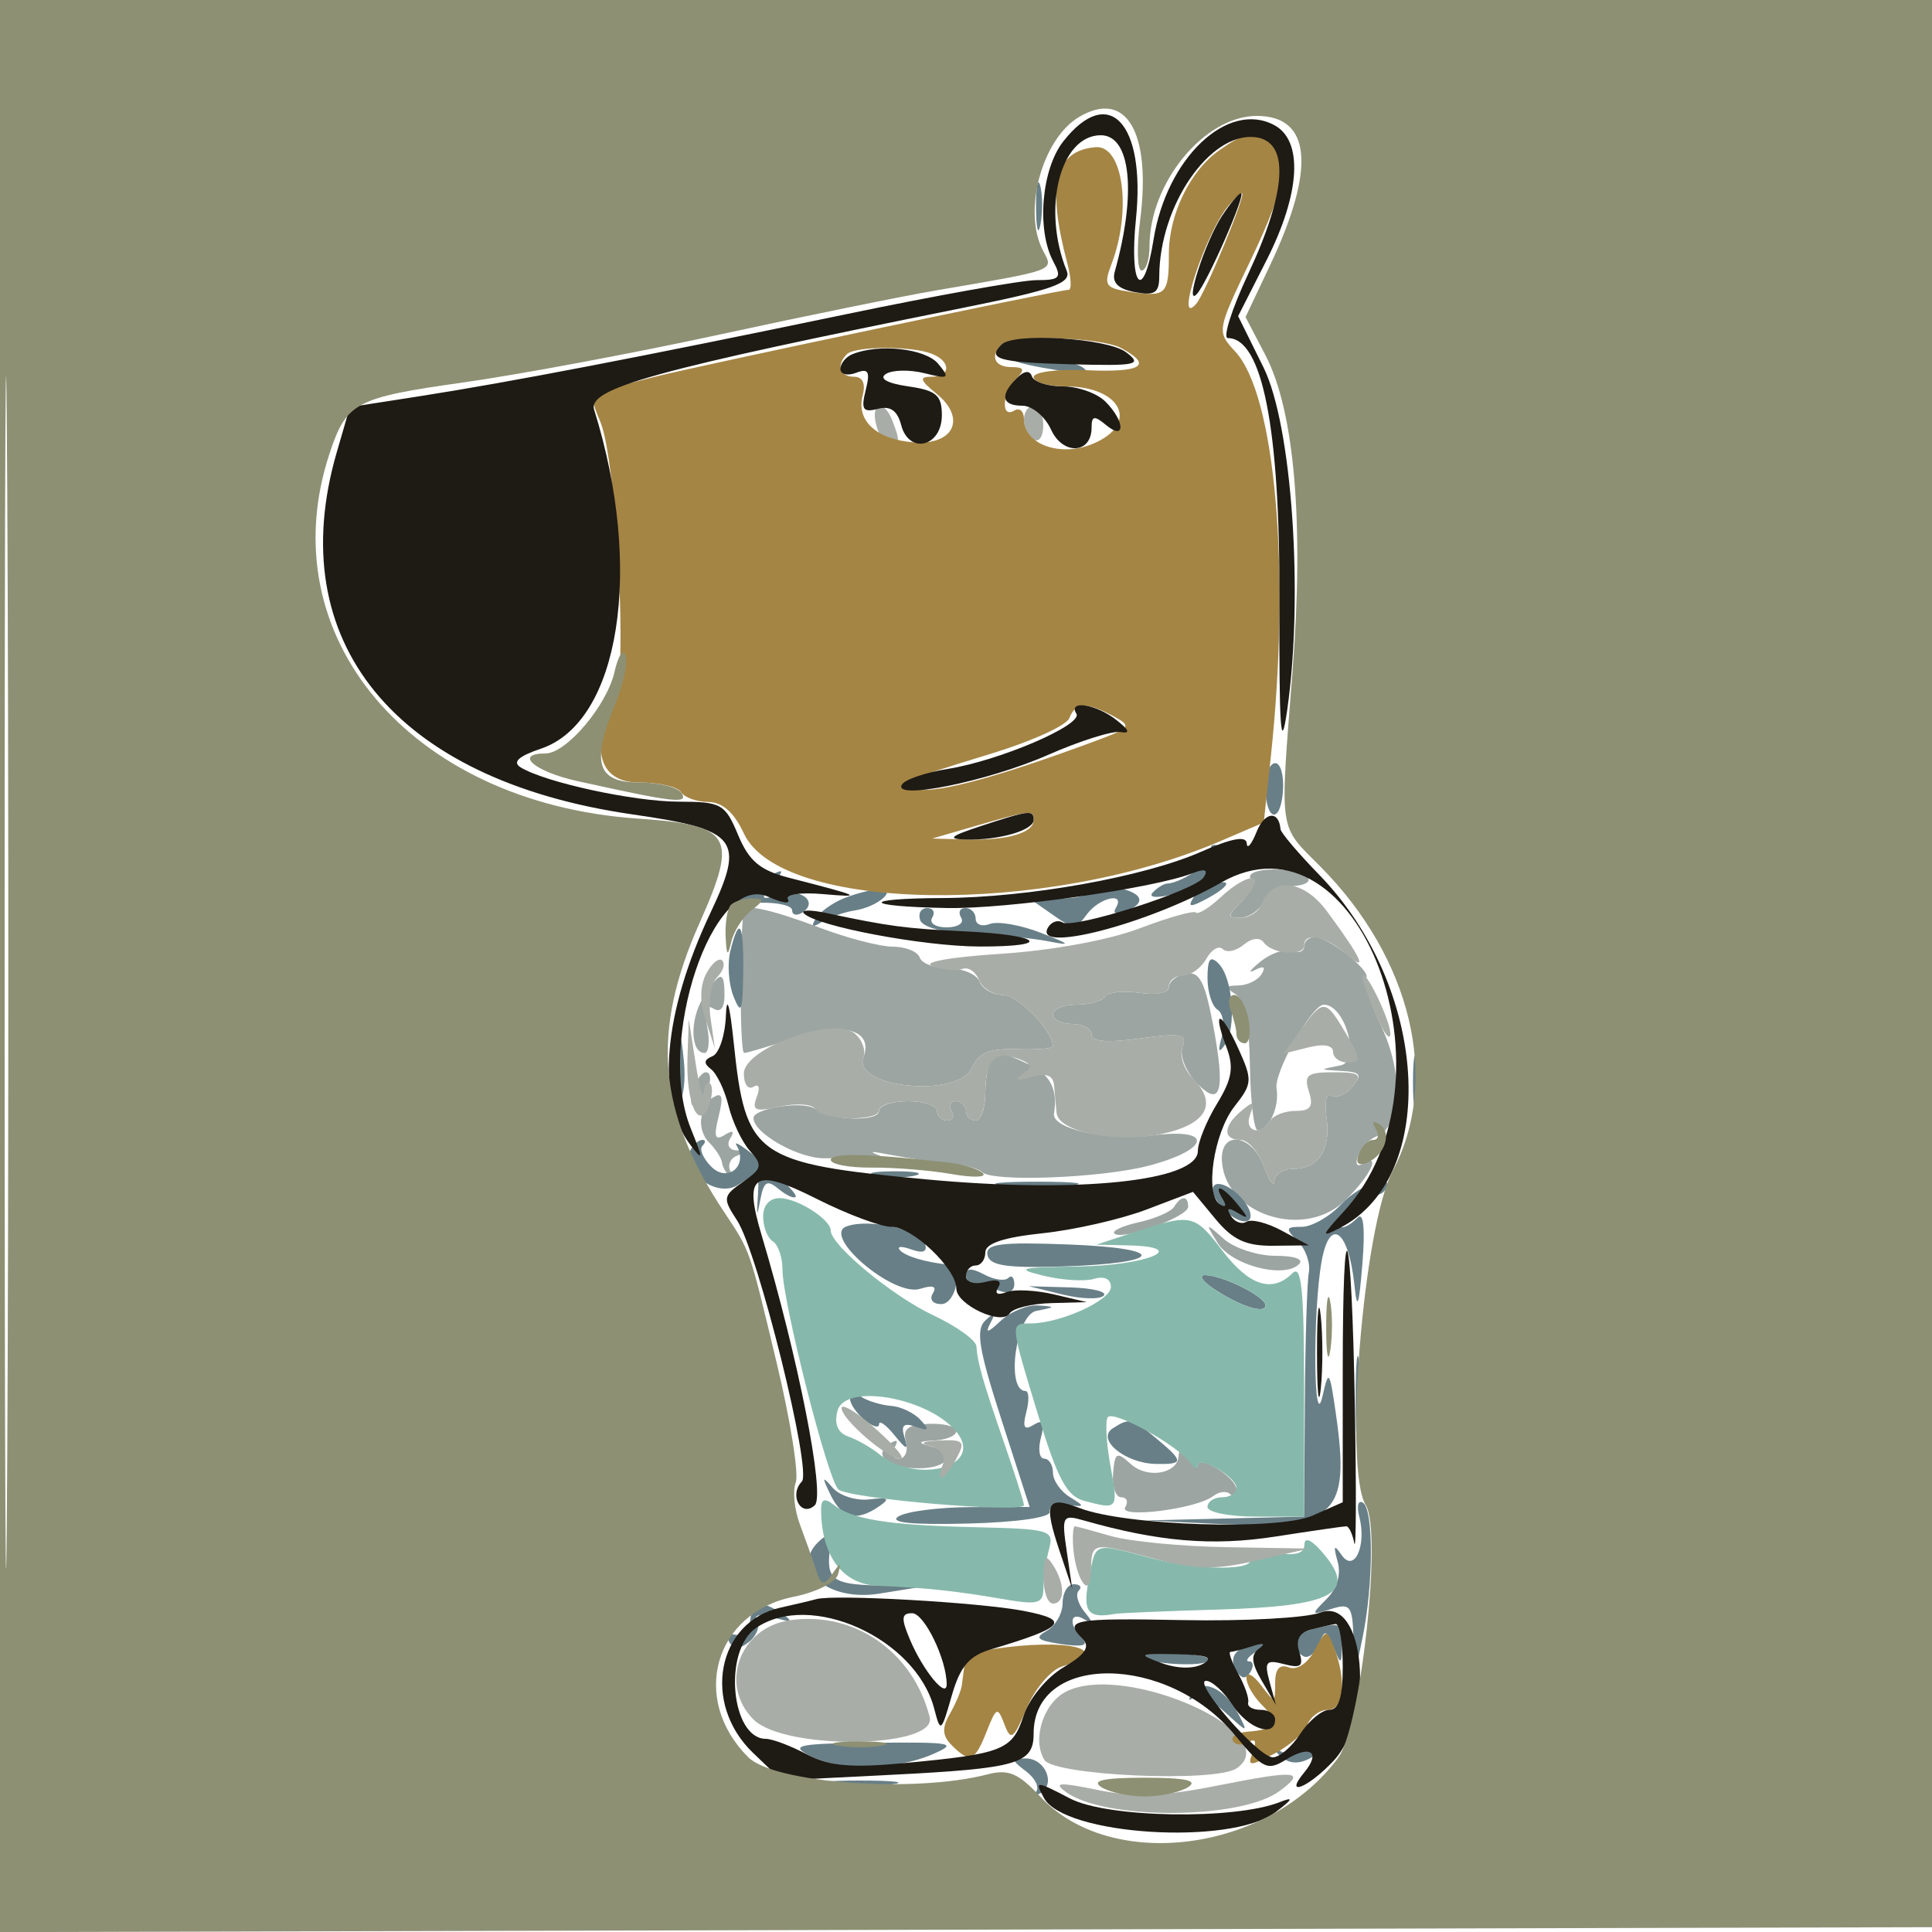 <svg xmlns="http://www.w3.org/2000/svg" width="200" height="200" viewBox="0 0 200 200" version="1.1"><path d="M 129.450 90.919 C 129.763 91.425, 129.307 92.550, 128.438 93.419 C 127.049 94.809, 127.041 95, 128.379 95 C 129.216 95, 130.291 94.303, 130.767 93.452 C 131.244 92.600, 132.585 91.832, 133.748 91.744 C 136.934 91.504, 135.326 90, 131.882 90 C 130.232 90, 129.138 90.414, 129.450 90.919 M 76.973 94.250 C 76.548 98.183, 76.593 109, 77.035 109 C 77.370 109, 79.760 108.279, 82.346 107.398 C 87.290 105.713, 90.461 106.635, 89.383 109.444 C 88.169 112.607, 99.211 113.704, 100.600 110.558 C 101.300 108.973, 102.369 108.526, 105.254 108.614 C 107.314 108.677, 109 108.548, 109 108.329 C 109 106.719, 105.408 103, 103.854 103 C 102.800 103, 101.700 102.381, 101.410 101.625 C 101.119 100.869, 99.690 100.250, 98.233 100.250 C 96.776 100.250, 95.415 99.744, 95.208 99.125 C 95.002 98.506, 93.751 98, 92.427 98 C 91.104 98, 87.654 97.100, 84.761 96.001 C 80.058 94.213, 77.050 93.537, 76.973 94.250 M 135 97.969 C 135 98.501, 134.425 98.716, 133.721 98.447 C 133.018 98.177, 131.556 98.674, 130.471 99.552 C 129.387 100.430, 129.132 100.820, 129.905 100.420 C 130.828 99.941, 131.065 100.086, 130.595 100.845 C 130.203 101.480, 129.121 102.007, 128.191 102.015 C 126.825 102.028, 126.768 102.200, 127.896 102.914 C 128.840 103.512, 129.325 105.932, 129.395 110.399 C 129.452 114.030, 129.810 117, 130.191 117 C 131.372 117, 132.464 114.587, 132.149 112.673 C 131.872 110.993, 135.802 104.023, 137.034 104.007 C 139.266 103.978, 140.892 109.883, 138.764 110.292 C 136.510 110.726, 136.511 110.728, 138.872 110.864 C 140.855 110.978, 141.042 111.244, 140.009 112.489 C 139.329 113.308, 138.354 113.719, 137.841 113.402 C 137.315 113.077, 137.087 114.064, 137.319 115.663 C 137.800 118.993, 136.506 121, 133.878 121 C 132.845 121, 131.964 121.563, 131.921 122.250 C 131.878 122.938, 131.390 122.263, 130.838 120.750 C 129.590 117.333, 126.259 116.949, 126.494 120.250 C 126.886 125.749, 134.990 128.342, 139.195 124.313 C 141.879 121.741, 143.081 119.214, 141.011 120.493 C 140.456 120.836, 140.271 120.458, 140.589 119.629 C 140.900 118.818, 141.752 117.925, 142.483 117.645 C 145.054 116.659, 145.318 111.209, 143.032 106.346 C 141.852 103.835, 141.122 101.545, 141.409 101.257 C 142.066 100.601, 137.569 97, 136.092 97 C 135.492 97, 135 97.436, 135 97.969 M 122.750 100.801 C 121.787 100.991, 121 101.615, 121 102.187 C 121 102.777, 119.683 103.034, 117.956 102.780 C 116.282 102.535, 114.680 102.708, 114.397 103.167 C 114.114 103.625, 112.784 104, 111.441 104 C 110.098 104, 109 104.450, 109 105 C 109 105.550, 109.900 106, 111 106 C 112.100 106, 113 106.492, 113 107.094 C 113 107.832, 114.629 107.964, 118.005 107.499 C 122.275 106.912, 122.923 107.037, 122.418 108.354 C 122.092 109.203, 122.707 110.843, 123.786 112 C 126.395 114.801, 126.904 113.067, 125.553 105.977 C 124.707 101.543, 124.155 100.523, 122.750 100.801 M 72.811 103.250 C 71.387 105.509, 71.462 109, 72.935 109 C 73.368 109, 73.495 107.808, 73.216 106.351 C 72.867 104.523, 73.065 103.922, 73.855 104.410 C 74.573 104.854, 75 104.351, 75 103.059 C 75 100.428, 74.567 100.466, 72.811 103.250 M 102.667 109.667 C 102.300 110.033, 102 111.608, 102 113.167 C 102 114.725, 101.550 116, 101 116 C 100.450 116, 100 115.550, 100 115 C 100 114.450, 99.523 114, 98.941 114 C 98.359 114, 98.160 114.450, 98.500 115 C 98.840 115.550, 98.641 116, 98.059 116 C 97.477 116, 97 115.550, 97 115 C 97 114.450, 95.650 114, 94 114 C 92.350 114, 91 114.445, 91 114.989 C 91 116.166, 85.994 116.006, 84.346 114.776 C 83.209 113.927, 78 114.720, 78 115.741 C 78 117.316, 82.707 119.967, 85.390 119.903 C 87.100 119.863, 89.850 120.085, 91.500 120.396 C 94.282 120.922, 94.319 120.893, 92 120 C 89.683 119.108, 89.719 119.079, 92.500 119.606 C 94.150 119.919, 96.740 120.288, 98.256 120.426 C 99.771 120.565, 101.309 120.975, 101.672 121.339 C 102.725 122.391, 114.077 121.951, 118.926 120.670 C 125.340 118.975, 125.645 116.716, 119.349 117.536 C 114.658 118.147, 108.852 116.863, 109.111 115.272 C 109.521 112.758, 108.703 111.185, 106.453 110.161 C 103.466 108.800, 103.526 108.807, 102.667 109.667 M 71.710 113.001 C 71.377 114.275, 71.578 114.761, 72.263 114.337 C 72.940 113.919, 73.107 114.279, 72.712 115.307 C 72.367 116.206, 72.661 117.518, 73.364 118.221 C 74.067 118.924, 74.686 119.875, 74.738 120.333 C 74.790 120.792, 75.168 121.467, 75.577 121.833 C 75.986 122.200, 76.021 121.976, 75.654 121.335 C 75.287 120.695, 75.553 119.943, 76.244 119.664 C 77.217 119.272, 77.206 119.140, 76.191 119.079 C 75.464 119.035, 75.199 118.487, 75.595 117.845 C 76.066 117.084, 75.866 116.965, 75.009 117.495 C 74.009 118.112, 73.867 117.666, 74.394 115.565 C 74.898 113.558, 74.759 113.031, 73.870 113.580 C 73.038 114.094, 72.860 113.808, 73.299 112.664 C 73.650 111.749, 73.554 111, 73.085 111 C 72.617 111, 71.998 111.901, 71.710 113.001 M 121.548 124.923 C 121.234 125.431, 119.600 126.149, 117.917 126.518 C 116.234 126.888, 115.084 127.417, 115.361 127.695 C 116.132 128.465, 123 125.973, 123 124.922 C 123 123.739, 122.279 123.739, 121.548 124.923 M 126.045 128.664 C 127.455 130.960, 132.855 132.392, 134.450 130.893 C 135.019 130.358, 134.049 130, 132.029 130 C 130.175 130, 127.771 129.213, 126.687 128.250 C 124.775 126.552, 124.756 126.564, 126.045 128.664 M 93.778 149.250 C 94.028 150.213, 93.704 151, 93.058 151 C 92.411 151, 92.203 150.480, 92.595 149.845 C 93.041 149.124, 92.869 148.963, 92.138 149.415 C 90.259 150.576, 91.868 152, 95.059 152 C 98.259 152, 99.071 150.426, 96.250 149.689 C 94.933 149.345, 95.057 149.203, 96.750 149.116 C 97.987 149.052, 99 148.615, 99 148.144 C 99 147.672, 97.722 147.335, 96.161 147.394 C 93.975 147.475, 93.427 147.903, 93.778 149.250 M 115.226 152.539 C 115.114 153.893, 115.494 155, 116.070 155 C 116.647 155, 116.833 155.461, 116.485 156.024 C 115.736 157.237, 123.888 156.206, 125.592 154.872 C 126.193 154.402, 126.980 154.313, 127.342 154.675 C 127.704 155.037, 128 154.824, 128 154.202 C 128 152.943, 124.009 150.471, 123.985 151.715 C 123.976 152.147, 123.533 151.825, 123 151 C 122.467 150.175, 122.024 150.014, 122.015 150.643 C 121.990 152.552, 118.816 153.143, 117.070 151.564 C 115.594 150.227, 115.409 150.325, 115.226 152.539" stroke="none" fill="#9ca5a2" fill-rule="evenodd"/><path d="M 107.252 21.500 C 107.263 23.700, 107.468 24.482, 107.707 23.238 C 107.946 21.994, 107.937 20.194, 107.687 19.238 C 107.437 18.282, 107.241 19.300, 107.252 21.500 M 105.083 37.358 C 105.313 37.556, 107.300 37.993, 109.500 38.330 C 112.224 38.748, 113.021 38.638, 112 37.987 C 110.634 37.116, 104.113 36.523, 105.083 37.358 M 131 81.441 C 131 84.979, 132.544 85.397, 132.808 81.931 C 132.931 80.319, 132.575 79, 132.016 79 C 131.457 79, 131 80.098, 131 81.441 M 125.476 87.961 C 125.990 88.793, 122.573 91.372, 120.833 91.465 C 120.467 91.484, 119.792 91.901, 119.333 92.391 C 118.850 92.907, 119.690 92.996, 121.334 92.601 C 123.334 92.120, 123.960 92.255, 123.463 93.060 C 122.936 93.912, 123.294 93.913, 124.879 93.065 C 127.447 91.690, 127.663 90.850, 125.250 91.624 C 124.048 92.010, 124.243 91.579, 125.872 90.247 C 127.947 88.550, 128.034 88.227, 126.570 87.665 C 125.633 87.306, 125.151 87.436, 125.476 87.961 M 78.232 91.449 C 74.780 93.357, 74.815 93.578, 78.549 93.454 C 80.447 93.391, 82 93.740, 82 94.229 C 82 94.718, 82.457 94.835, 83.016 94.490 C 84.790 93.394, 82.922 91.890, 80.674 92.604 C 78.761 93.211, 78.671 93.101, 79.880 91.644 C 81.447 89.756, 81.323 89.741, 78.232 91.449 M 112.612 92.181 C 112.890 92.631, 111.641 93, 109.837 93 L 106.555 93 108.924 94.660 C 111.132 96.206, 111.377 96.206, 112.507 94.660 C 113.786 92.910, 116.557 92.291, 115.507 93.989 C 115.157 94.555, 115.558 94.723, 116.448 94.382 C 118.899 93.441, 118.265 92.266, 115.053 91.794 C 113.432 91.557, 112.333 91.730, 112.612 92.181 M 87.352 92.993 C 86.171 93.470, 84.864 94.411, 84.448 95.084 C 83.914 95.948, 84.105 96.051, 85.095 95.433 C 85.868 94.952, 87.390 94.419, 88.479 94.250 C 90.912 93.872, 93.060 91.971, 90.950 92.063 C 90.153 92.098, 88.534 92.517, 87.352 92.993 M 95.253 95.250 C 95.500 95.988, 97.683 96.572, 100.586 96.677 C 103.289 96.774, 106.850 97.117, 108.500 97.440 C 110.985 97.926, 110.852 97.775, 107.721 96.556 C 105.643 95.747, 103.280 95.339, 102.471 95.649 C 101.662 95.960, 101 95.716, 101 95.107 C 101 94.498, 100.523 94, 99.941 94 C 99.359 94, 99.160 94.450, 99.500 95 C 99.840 95.550, 99.165 96, 98 96 C 96.835 96, 96.160 95.550, 96.500 95 C 96.840 94.450, 96.604 94, 95.976 94 C 95.347 94, 95.022 94.563, 95.253 95.250 M 75.610 98.417 C 75.276 99.747, 75.424 101.884, 75.938 103.167 C 76.721 105.120, 76.884 104.726, 76.937 100.750 C 77.006 95.523, 76.542 94.705, 75.610 98.417 M 125 101.241 C 125 102.694, 125.468 104.171, 126.041 104.525 C 126.613 104.879, 126.809 106.143, 126.475 107.334 C 126.047 108.863, 126.146 109.101, 126.810 108.143 C 128.026 106.388, 127.616 101.216, 126.143 99.743 C 125.286 98.886, 125 99.260, 125 101.241 M 69.951 110.724 C 69.677 113.047, 69.833 114.567, 70.299 114.101 C 70.765 113.635, 70.989 111.735, 70.798 109.877 C 70.459 106.583, 70.438 106.604, 69.951 110.724 M 146.272 112 C 146.272 114.475, 146.467 115.487, 146.706 114.250 C 146.944 113.013, 146.944 110.987, 146.706 109.750 C 146.467 108.513, 146.272 109.525, 146.272 112 M 71.601 118.837 C 70.229 121.056, 74.124 124.149, 76.406 122.653 C 78.512 121.274, 78.615 121.335, 78.450 123.850 C 78.310 125.973, 78.362 126.040, 78.710 124.188 C 79.066 122.294, 79.408 122.093, 80.597 123.080 C 81.395 123.743, 82.192 124.108, 82.369 123.893 C 82.545 123.677, 81.095 122.150, 79.146 120.500 C 77.197 118.850, 75.888 117.971, 76.235 118.548 C 77.499 120.640, 75.347 122.490, 73.638 120.781 C 72.790 119.933, 72.374 118.960, 72.714 118.619 C 73.055 118.279, 73.060 118, 72.726 118 C 72.391 118, 71.885 118.377, 71.601 118.837 M 90.762 121.707 C 92.006 121.946, 93.806 121.937, 94.762 121.687 C 95.718 121.437, 94.700 121.241, 92.500 121.252 C 90.300 121.263, 89.518 121.468, 90.762 121.707 M 103.728 122.722 C 105.503 122.943, 108.653 122.946, 110.728 122.730 C 112.802 122.513, 111.350 122.333, 107.500 122.328 C 103.650 122.324, 101.952 122.501, 103.728 122.722 M 125.623 122.801 C 125.306 123.314, 125.892 124.497, 126.924 125.431 C 127.957 126.366, 129.061 126.711, 129.377 126.199 C 129.694 125.686, 129.108 124.503, 128.076 123.569 C 127.043 122.634, 125.939 122.289, 125.623 122.801 M 138.843 124.667 C 137.638 125.950, 135.798 127, 134.754 127 C 133.076 127, 133.029 127.172, 134.342 128.485 C 135.159 129.302, 135.676 130.764, 135.490 131.735 C 135.305 132.706, 135.119 138.787, 135.077 145.250 L 135 157 126.750 157.199 L 118.500 157.397 125.836 157.744 C 138.239 158.331, 139.810 156.898, 138.295 146.390 C 137.638 141.836, 137.543 141.706, 136.913 144.500 C 135.978 148.648, 135.881 135.818, 136.809 130.598 C 137.643 125.904, 139.604 127.293, 140.204 133.004 C 140.494 135.761, 140.670 135.295, 141.036 130.797 C 141.329 127.194, 141.150 125.445, 140.550 126.047 C 138.698 127.905, 137.718 126.969, 139.479 125.024 C 140.462 123.937, 141.626 123.269, 142.065 123.540 C 142.503 123.811, 143.098 123.650, 143.387 123.183 C 144.554 121.295, 140.886 122.493, 138.843 124.667 M 87.656 126.945 C 84.976 127.885, 92.495 134.295, 95.252 133.420 C 96.578 132.999, 97.020 133.158, 96.566 133.893 C 96.178 134.522, 96.556 135, 97.441 135 C 98.974 135, 99.752 131.077, 98.250 130.923 C 95.826 130.676, 93.733 130.056, 93.158 129.416 C 92.796 129.012, 93.325 128.978, 94.334 129.341 C 95.548 129.778, 96.029 129.587, 95.759 128.776 C 95.261 127.282, 90.051 126.105, 87.656 126.945 M 102.222 129.918 C 102.438 131.018, 104.186 131.284, 110 131.102 C 120.579 130.770, 120.985 129.220, 110.595 128.827 C 103.543 128.560, 101.996 128.762, 102.222 129.918 M 100 131.965 C 100 132.534, 100.413 133, 100.918 133 C 101.423 133, 102.548 133.273, 103.418 133.607 C 104.350 133.965, 105 133.691, 105 132.940 C 105 132.240, 104.716 131.951, 104.369 132.298 C 104.021 132.645, 102.896 132.480, 101.869 131.930 C 100.603 131.252, 100 131.264, 100 131.965 M 125.527 133.334 C 128.285 135.199, 131 136.089, 131 135.129 C 131 134.224, 126.545 132, 124.730 132 C 124.084 132, 124.443 132.600, 125.527 133.334 M 110 134.008 C 111.925 134.480, 113.839 134.535, 114.254 134.129 C 114.669 133.723, 113.094 133.337, 110.754 133.270 L 106.500 133.149 110 134.008 M 103.573 136.750 C 102.260 137.989, 101.948 138.062, 102.506 137 C 103.126 135.819, 103.021 135.752, 102.014 136.683 C 100.982 137.636, 101.301 139.618, 103.661 146.933 L 106.587 156 100.543 156.015 C 97.219 156.024, 93.825 156.459, 93 156.984 C 91.996 157.621, 94.367 157.864, 100.166 157.718 C 105.269 157.590, 108.764 157.089, 108.666 156.500 C 108.575 155.950, 109.400 155.624, 110.500 155.775 C 112.328 156.026, 112.349 155.957, 110.750 154.975 C 109.787 154.384, 109 153.248, 109 152.450 C 109 151.653, 108.592 151, 108.094 151 C 107.595 151, 107.441 150.030, 107.751 148.844 C 108.172 147.235, 107.981 146.894, 107 147.500 C 106.019 148.106, 105.828 147.765, 106.249 146.156 C 106.559 144.970, 106.517 143.998, 106.156 143.995 C 104.095 143.979, 105.159 136.112, 107.278 135.702 C 109.294 135.312, 109.311 135.260, 107.464 135.136 C 106.345 135.061, 104.594 135.787, 103.573 136.750 M 140.336 145 C 140.336 149.125, 140.513 150.813, 140.728 148.750 C 140.944 146.688, 140.944 143.313, 140.728 141.250 C 140.513 139.188, 140.336 140.875, 140.336 145 M 88 144.819 C 88 145.334, 88.675 146.315, 89.500 147 C 90.325 147.685, 91 147.879, 91 147.431 C 91 146.984, 91.712 147.491, 92.582 148.559 C 93.868 150.137, 94.064 150.183, 93.633 148.801 C 93.238 147.536, 93.536 147.254, 94.801 147.698 C 96.163 148.176, 96.259 148.034, 95.285 146.983 C 94.618 146.261, 93.260 145.611, 92.268 145.538 C 91.276 145.465, 89.910 145.063, 89.232 144.644 C 88.555 144.225, 88 144.303, 88 144.819 M 115.203 147.854 C 113.429 148.979, 116.447 151.483, 119.653 151.546 C 122.562 151.604, 122.574 151.299, 119.750 148.944 C 117.168 146.790, 116.959 146.740, 115.203 147.854 M 85.980 154.750 C 87.164 157.193, 88.657 157.547, 91 155.941 C 92.185 155.129, 91.975 154.976, 90 155.214 C 88.625 155.380, 86.913 154.837, 86.195 154.008 C 85.099 152.742, 85.064 152.861, 85.980 154.750 M 140.706 156.984 C 141.499 160.015, 140.189 162.876, 138.881 160.972 C 138.100 159.836, 138.006 159.990, 138.468 161.645 C 138.847 162.999, 138.427 164.430, 137.331 165.527 C 135.681 167.176, 135.704 167.229, 137.797 166.565 C 139.794 165.931, 140.011 166.222, 140.115 169.683 L 140.230 173.500 141.057 169.500 C 142.182 164.062, 142.202 156.243, 141.093 155.558 C 140.595 155.249, 140.420 155.891, 140.706 156.984 M 84.667 159.667 C 81.822 162.511, 85.768 165.819, 91.001 164.976 L 95.500 164.250 90.750 164.125 C 86.151 164.004, 85.505 163.485, 85.925 160.250 C 86.106 158.861, 85.673 158.660, 84.667 159.667 M 110 165.950 C 110 167.023, 109.263 168.313, 108.363 168.817 C 107.048 169.553, 107.349 169.824, 109.894 170.198 C 112.071 170.517, 112.740 170.340, 112.031 169.631 C 110.584 168.184, 110.743 166.728, 112.250 167.633 C 113.247 168.232, 113.249 168.074, 112.259 166.850 C 111.576 166.006, 111.313 165.020, 111.675 164.658 C 112.037 164.296, 111.808 164, 111.167 164 C 110.525 164, 110 164.878, 110 165.950 M 77.875 166.500 C 77.806 166.775, 77.673 167.563, 77.580 168.250 C 77.486 168.938, 76.834 169.376, 76.130 169.225 C 75.427 169.074, 75.150 169.433, 75.515 170.024 C 75.981 170.778, 76.595 170.751, 77.578 169.935 C 78.348 169.296, 78.702 168.326, 78.364 167.780 C 77.983 167.163, 78.651 167.041, 80.125 167.458 C 81.956 167.977, 82.157 167.891, 81 167.081 C 79.378 165.945, 78.074 165.703, 77.875 166.500 M 135.750 168.689 C 133.867 169.181, 133.444 170.539, 134.895 171.435 C 135.388 171.740, 136.111 171.204, 136.503 170.244 C 137.155 168.647, 137.284 168.668, 138.037 170.500 C 138.819 172.401, 138.863 172.389, 138.930 170.250 C 139.001 167.963, 138.838 167.882, 135.750 168.689 M 128.303 170.792 C 127.594 171.242, 127.441 172.095, 127.928 172.883 C 128.503 173.814, 128.955 173.881, 129.434 173.107 C 129.810 172.498, 129.754 171.993, 129.309 171.985 C 128.864 171.976, 129.175 171.533, 130 171 C 130.825 170.467, 131.050 170.031, 130.500 170.031 C 129.950 170.031, 128.961 170.373, 128.303 170.792 M 118 171.394 C 118 172.131, 123.969 172.637, 125.018 171.989 C 125.603 171.627, 124.264 171.260, 122.041 171.173 C 119.819 171.086, 118 171.185, 118 171.394 M 123.372 175.294 C 122.991 175.957, 123.056 176.158, 123.515 175.741 C 123.975 175.323, 125.459 175.998, 126.812 177.241 C 129.207 179.441, 129.242 179.444, 128.163 177.368 C 126.803 174.749, 124.305 173.668, 123.372 175.294 M 136.146 180.081 C 134.851 181.130, 133.276 181.695, 132.646 181.334 C 131.990 180.960, 131.857 181.069, 132.333 181.590 C 133.618 182.993, 135.322 182.678, 137.333 180.667 C 139.851 178.149, 139.029 177.743, 136.146 180.081 M 83.821 181.750 C 86.887 183.342, 92.639 183.281, 96.500 181.616 C 99.232 180.439, 98.692 180.331, 90.456 180.411 C 82.572 180.489, 81.721 180.660, 83.821 181.750 M 106.234 183.381 C 107.188 184.105, 107.638 185.063, 107.234 185.509 C 106.831 185.955, 107.043 186.009, 107.706 185.628 C 109.349 184.685, 108.179 181.992, 106.143 182.032 C 104.663 182.060, 104.672 182.194, 106.234 183.381 M 85.750 184.723 C 87.537 184.945, 90.463 184.945, 92.250 184.723 C 94.037 184.502, 92.575 184.320, 89 184.320 C 85.425 184.320, 83.963 184.502, 85.750 184.723" stroke="none" fill="#687f87" fill-rule="evenodd"/><path d="M 79 125.941 C 79 127.009, 79.450 128.160, 80 128.500 C 80.550 128.840, 81 130.151, 81 131.414 C 81 134.699, 85.657 153.057, 86.774 154.174 C 87.738 155.138, 106 156.686, 106 155.803 C 106 155.532, 105.082 152.653, 103.960 149.405 C 101.725 142.936, 101.192 141.080, 101.077 139.360 C 101.034 138.733, 99 137.280, 96.556 136.131 C 92.383 134.170, 86 128.886, 86 127.394 C 86 126.248, 82.592 124.065, 80.750 124.032 C 79.673 124.012, 79 124.747, 79 125.941 M 117.500 127.528 L 113.500 128.846 116.809 128.923 C 123.323 129.074, 118.798 131.001, 111.691 131.102 C 105.533 131.190, 105.003 131.327, 108 132.058 C 109.925 132.527, 112.287 132.676, 113.250 132.388 C 114.318 132.069, 115 132.398, 115 133.232 C 115 134.619, 109.743 137, 106.679 137 C 104.545 137, 104.534 136.868, 107.496 146.581 C 109.494 153.132, 110.442 154.885, 112.246 155.369 C 115.743 156.306, 115.779 156.259, 114.956 151.759 C 114.529 149.426, 114.400 147.161, 114.669 146.726 C 115.183 145.895, 121.971 149.636, 123.235 151.447 C 123.639 152.026, 123.976 152.147, 123.985 151.715 C 124.007 150.578, 128 152.885, 128 154.035 C 128 154.566, 127.325 155, 126.500 155 C 125.675 155, 125 155.450, 125 156 C 125 156.550, 127.250 157, 130 157 L 135 157 135 143.800 C 135 133.533, 134.733 130.867, 133.800 131.800 C 131.721 133.879, 129.327 133.118, 126.568 129.500 C 123.646 125.670, 123.340 125.603, 117.500 127.528 M 125.527 133.334 C 128.285 135.199, 131 136.089, 131 135.129 C 131 134.224, 126.545 132, 124.730 132 C 124.084 132, 124.443 132.600, 125.527 133.334 M 86.694 146.061 C 86.337 147.428, 86.719 148.321, 87.828 148.713 C 88.747 149.038, 90.175 149.852, 91 150.521 C 94.839 153.637, 101.667 151.905, 99.180 148.446 C 96.541 144.775, 87.483 143.045, 86.694 146.061 M 85 156.228 C 85 161.029, 87.191 164, 90.848 164.157 C 95.956 164.375, 98.846 164.682, 103.750 165.525 C 107.498 166.169, 108.002 166.034, 108.014 164.378 C 108.021 163.345, 108.282 161.552, 108.593 160.393 C 109.132 158.384, 108.771 158.276, 100.829 158.092 C 91.872 157.883, 88.224 157.295, 86.250 155.740 C 85.370 155.047, 85 155.191, 85 156.228 M 135.033 159.881 C 135.008 160.914, 134.056 161.110, 131.250 160.659 C 129.083 160.311, 128.067 160.410, 128.842 160.894 C 131.430 162.509, 124.955 162.798, 119.296 161.321 C 113 159.677, 113.477 159.502, 112.669 163.750 C 112.076 166.864, 112.660 167.578, 115.389 167.072 C 115.878 166.982, 120.737 166.778, 126.187 166.620 C 137.940 166.279, 140.449 164.966, 137.080 160.918 C 135.842 159.432, 135.054 159.032, 135.033 159.881" stroke="none" fill="#86b9ab" fill-rule="evenodd"/><path d="M 90.710 44 C 90.998 45.100, 91.631 46, 92.117 46 C 93.162 46, 93.199 45.681, 92.393 43.582 C 91.512 41.286, 90.093 41.638, 90.710 44 M 106 43.441 C 106 44.234, 106.450 45.160, 107 45.500 C 107.550 45.840, 108 45.191, 108 44.059 C 108 42.927, 107.550 42, 107 42 C 106.450 42, 106 42.648, 106 43.441 M 126.295 92.940 C 125.150 94.007, 124.026 94.692, 123.797 94.464 C 123.568 94.235, 120.947 94.972, 117.971 96.103 C 114.767 97.321, 108.896 98.396, 103.567 98.741 C 98.276 99.084, 95.381 99.612, 96.536 100.023 C 97.616 100.408, 99.004 100.535, 99.621 100.304 C 100.237 100.074, 101.011 100.586, 101.340 101.443 C 101.668 102.299, 102.800 103, 103.854 103 C 105.408 103, 109 106.719, 109 108.329 C 109 108.548, 107.314 108.677, 105.254 108.614 C 102.369 108.526, 101.300 108.973, 100.600 110.558 C 99.211 113.704, 88.169 112.607, 89.383 109.444 C 89.657 108.730, 89.249 107.622, 88.477 106.981 C 86.277 105.155, 77 108.516, 77 111.139 C 77 112.228, 77.445 112.843, 77.989 112.507 C 78.570 112.148, 78.714 112.582, 78.338 113.560 C 77.799 114.967, 78.173 115.121, 80.755 114.554 C 82.435 114.185, 84.061 114.290, 84.369 114.788 C 85.115 115.995, 91 116.123, 91 114.933 C 91 114.420, 92.350 114, 94 114 C 95.650 114, 97 114.450, 97 115 C 97 115.550, 97.477 116, 98.059 116 C 98.641 116, 98.840 115.550, 98.500 115 C 98.160 114.450, 98.359 114, 98.941 114 C 99.523 114, 100 114.450, 100 115 C 100 115.550, 100.450 116, 101 116 C 101.550 116, 102 114.677, 102 113.059 C 102 109.731, 103.053 108.699, 105.494 109.636 C 106.841 110.153, 106.907 110.459, 105.834 111.205 C 104.923 111.837, 105.213 111.930, 106.750 111.498 C 108.373 111.042, 109.035 111.302, 109.125 112.433 C 109.194 113.295, 109.306 114.546, 109.375 115.213 C 109.578 117.182, 115.546 118.380, 120.231 117.392 C 124.922 116.402, 126.114 114.257, 123.453 111.596 C 122.547 110.690, 122.077 109.243, 122.408 108.380 C 122.925 107.031, 122.308 106.908, 118.005 107.499 C 114.629 107.964, 113 107.832, 113 107.094 C 113 106.492, 112.100 106, 111 106 C 109.900 106, 109 105.550, 109 105 C 109 104.450, 110.098 104, 111.441 104 C 112.784 104, 114.114 103.625, 114.397 103.167 C 114.680 102.708, 116.282 102.535, 117.956 102.780 C 119.793 103.050, 121 102.785, 121 102.113 C 121 101.501, 121.653 101, 122.450 101 C 123.248 101, 124.339 100.216, 124.875 99.258 C 125.411 98.300, 126.180 97.847, 126.583 98.250 C 126.986 98.653, 127.954 98.453, 128.734 97.806 C 129.585 97.100, 130.422 97.003, 130.826 97.564 C 131.704 98.784, 135 99.040, 135 97.889 C 135 96.438, 137.198 96.874, 139.343 98.750 C 141.696 100.808, 141 99.253, 137.370 94.339 C 134.947 91.060, 131.711 90.706, 130.601 93.599 C 130.305 94.369, 129.342 95, 128.460 95 C 127.003 95, 127 94.857, 128.429 93.429 C 131.456 90.401, 129.500 89.954, 126.295 92.940 M 73.127 100.763 C 72.446 102.035, 72.419 103.690, 73.047 105.598 L 74.002 108.500 73.555 105.396 C 73.309 103.689, 73.616 101.784, 74.237 101.162 C 74.859 100.541, 75.096 99.762, 74.764 99.431 C 74.433 99.100, 73.696 99.699, 73.127 100.763 M 141.035 101.135 C 141.016 101.485, 141.657 103.285, 142.461 105.135 C 143.264 106.986, 143.923 107.825, 143.925 107 C 143.929 105.559, 141.108 99.834, 141.035 101.135 M 134.675 106.569 L 132.849 109.076 135.425 108.430 C 137.032 108.026, 138 108.200, 138 108.892 C 138 109.501, 138.700 110, 139.557 110 C 140.917 110, 140.890 109.623, 139.341 107 C 137.211 103.394, 137.001 103.375, 134.675 106.569 M 71.166 109.500 C 71.007 114.213, 72.336 117.173, 73.384 114.441 C 73.749 113.491, 73.811 112.478, 73.524 112.190 C 73.236 111.902, 72.932 112.304, 72.850 113.083 C 72.767 113.862, 72.385 112.475, 72 110 L 71.300 105.500 71.166 109.500 M 135.500 113 C 135.991 114.547, 135.680 115, 134.126 115 C 133.022 115, 131.840 115.450, 131.500 116 C 130.476 117.658, 128.739 117.123, 129.416 115.359 C 129.943 113.986, 129.796 113.924, 128.523 114.981 C 126.612 116.567, 126.561 118, 128.417 118 C 129.196 118, 130.285 119.237, 130.838 120.750 C 131.390 122.263, 131.878 122.938, 131.921 122.250 C 131.964 121.563, 132.845 121, 133.878 121 C 136.506 121, 137.800 118.993, 137.319 115.663 C 137.087 114.064, 137.315 113.077, 137.841 113.402 C 138.354 113.719, 139.329 113.308, 140.009 112.489 C 141.060 111.223, 140.767 111, 138.055 111 C 135.320 111, 134.956 111.285, 135.500 113 M 87.149 145.948 C 87.675 147.525, 92.753 151.623, 93.328 150.933 C 93.527 150.695, 92.110 149.154, 90.181 147.508 C 88.251 145.863, 86.887 145.161, 87.149 145.948 M 96.323 149.703 C 97.396 149.981, 97.924 150.757, 97.605 151.587 C 96.793 153.703, 97.775 153.289, 99 151 C 99.956 149.214, 99.772 149.012, 97.285 149.116 C 95.458 149.192, 95.127 149.394, 96.323 149.703 M 111.070 159.750 C 111.210 163.222, 112.850 165.869, 112.930 162.750 C 113.011 159.571, 112.891 159.595, 119.642 161.393 C 123.825 162.507, 125.784 162.533, 130.142 161.535 L 135.500 160.308 127 160.165 C 122.325 160.086, 116.928 159.567, 115.007 159.011 C 113.085 158.455, 111.398 158, 111.257 158 C 111.115 158, 111.032 158.787, 111.070 159.750 M 108.015 163.250 C 108.007 164.762, 108.450 166, 109 166 C 110.264 166, 110.264 163.957, 109 162 C 108.245 160.831, 108.027 161.107, 108.015 163.250 M 81.761 167.728 C 76.564 168.492, 74.401 174.401, 78 178 C 81.227 181.227, 97.069 181.010, 96.242 177.750 C 94.524 170.978, 88.415 166.750, 81.761 167.728 M 110.346 175.122 C 108.005 176.315, 106.815 180.082, 108.114 182.185 C 109.121 183.815, 125.788 184.553, 128 183.065 C 133.266 179.525, 116.504 171.983, 110.346 175.122 M 126.059 184.837 C 120.409 185.961, 117.421 186.071, 113.638 185.297 C 109.626 184.475, 108.986 184.516, 110.347 185.512 C 114.345 188.435, 128.398 188.384, 132.427 185.432 C 135.318 183.314, 134.226 183.212, 126.059 184.837" stroke="none" fill="#a8ada7" fill-rule="evenodd"/><path d="M 126.217 15.561 C 123.196 17.677, 121 22.190, 121 26.284 C 121 30.479, 120.721 30.759, 117.070 30.224 C 114.405 29.832, 114.217 29.561, 115.064 27.331 C 117.185 21.754, 116.264 15.001, 113.415 15.236 C 109.194 15.586, 108.330 19.130, 110.486 27.250 C 110.888 28.762, 110.952 30, 110.628 30 C 109.669 30, 72.073 37.908, 67.605 39.050 C 60.681 40.819, 60.900 40.631, 62.165 43.714 C 63.826 47.761, 64.986 70.019, 63.666 72.500 C 61.017 77.479, 62.030 81, 66.111 81 C 68.185 81, 70.160 81.450, 70.500 82 C 70.840 82.550, 72.104 83.010, 73.309 83.022 C 74.790 83.036, 75.986 84.089, 77 86.272 C 80.796 94.442, 108.123 94.877, 126.364 87.058 L 130.825 85.146 131.554 78.344 C 133.621 59.042, 132.029 40.885, 127.878 36.400 C 125.945 34.313, 125.954 34.258, 129.467 26.929 C 133.325 18.878, 133.854 15.541, 131.418 14.607 C 129.153 13.738, 128.701 13.821, 126.217 15.561 M 127.144 21.327 C 124.764 24.195, 121.530 34.078, 123.832 31.450 C 124.773 30.375, 129.064 20, 128.567 20 C 128.390 20, 127.749 20.597, 127.144 21.327 M 103.667 35.667 C 102.465 36.868, 102.967 38, 104.700 38 C 106.022 38, 106.133 38.267, 105.200 39.200 C 103.753 40.647, 103.587 43.373, 105 42.500 C 105.550 42.160, 106 42.568, 106 43.406 C 106 45.992, 109.753 47.345, 113.091 45.962 C 117.988 43.934, 116.147 40, 110.300 40 C 108.485 40, 107 39.567, 107 39.037 C 107 38.506, 109.468 38.185, 112.500 38.323 C 118.203 38.581, 119.394 37.817, 116.066 36.035 C 113.925 34.890, 104.717 34.616, 103.667 35.667 M 87.667 36.667 C 86.542 37.792, 86.925 39, 88.406 39 C 89.312 39, 89.630 39.700, 89.299 40.964 C 88.618 43.570, 90.776 45.521, 94.640 45.794 C 98.764 46.084, 100.054 43.272, 96.950 40.759 C 95.240 39.374, 95.121 39, 96.389 39 C 98.459 39, 98.478 37.397, 96.418 36.607 C 94.299 35.794, 88.500 35.833, 87.667 36.667 M 110.698 74.345 C 110.414 75.085, 106.878 76.705, 102.841 77.945 C 92.472 81.129, 92.075 81.321, 95.019 81.735 C 97.339 82.060, 103.581 80.351, 113.414 76.699 C 117.092 75.333, 117.201 75.178, 115.229 74.123 C 112.476 72.649, 111.327 72.706, 110.698 74.345 M 101 85.500 L 96.500 86.804 100.168 86.902 C 104.304 87.013, 107 86.220, 107 84.893 C 107 83.816, 106.715 83.844, 101 85.500 M 136.080 170.850 C 135.354 172.207, 134.262 172.931, 133.423 172.609 C 132.463 172.240, 132 172.765, 132 174.223 C 132 176.336, 131.969 176.341, 130.532 174.441 C 129.724 173.374, 129.049 173.030, 129.032 173.679 C 129.014 174.327, 129.729 175.586, 130.619 176.476 C 132.469 178.326, 132.100 179.041, 129.182 179.261 C 128.058 179.346, 127.363 179.779, 127.638 180.224 C 127.913 180.669, 128.634 180.726, 129.239 180.352 C 129.949 179.914, 130.112 180.267, 129.697 181.348 C 129.109 182.879, 129.299 182.897, 131.906 181.549 C 133.474 180.738, 135.023 179.382, 135.347 178.537 C 135.672 177.692, 136.626 177, 137.469 177 C 139.117 177, 139.412 173.913, 138.087 170.522 C 137.341 168.614, 137.271 168.626, 136.080 170.850 M 102.750 170.716 C 101.237 170.945, 99.931 171.665, 99.848 172.316 C 99.764 172.967, 99.635 173.950, 99.561 174.500 C 99.487 175.050, 98.929 176.369, 98.322 177.431 C 97.487 178.891, 97.540 179.683, 98.538 180.681 C 100.411 182.554, 100.909 182.356, 102.135 179.250 C 103.141 176.701, 103.276 176.646, 103.976 178.500 C 104.644 180.265, 104.913 180.072, 106.275 176.846 C 107.123 174.837, 108.759 172.894, 109.909 172.529 C 115.479 170.761, 110.604 169.526, 102.750 170.716" stroke="none" fill="#a58544" fill-rule="evenodd"/><path d="M 110.073 14.635 C 107.811 17.510, 107.286 23.797, 109.035 27.066 C 109.943 28.763, 109.729 29, 107.285 29.002 C 105.753 29.003, 96.850 30.598, 87.500 32.546 C 66.488 36.924, 52.670 39.580, 43.360 41.030 L 36.220 42.142 34.860 46.821 C 29.166 66.411, 40.866 80.753, 65.435 84.300 C 76.373 85.879, 77.157 86.861, 73.556 94.474 C 68.636 104.874, 67.872 113.859, 71.508 118.576 C 72.807 120.262, 72.806 120.040, 71.495 116.782 C 67.893 107.825, 73.804 90.223, 79.537 92.835 C 80.962 93.484, 81.874 93.605, 81.563 93.103 C 81.245 92.587, 82.848 92.352, 85.250 92.561 C 89.452 92.928, 89.154 92.787, 81.674 90.865 C 78.676 90.095, 77.538 89.138, 76.411 86.441 C 75.061 83.209, 74.685 82.999, 70.237 82.988 C 65.568 82.976, 56.399 80.983, 53.894 79.435 C 53.015 78.891, 53.679 78.282, 56 77.500 C 64.167 74.750, 66.658 58.883, 61.507 42.422 C 60.813 40.204, 67.746 38.289, 99.777 31.850 C 109.030 29.989, 110.941 29.306, 110.428 28.041 C 107.825 21.625, 109.740 14, 113.956 14 C 117.064 14, 117.676 19.991, 115.398 28.128 C 115.084 29.251, 115.726 29.906, 117.471 30.239 C 119.529 30.633, 120.001 30.330, 120.006 28.611 C 120.025 21.262, 125.265 13.658, 129.935 14.201 C 133.516 14.618, 133.251 19.729, 129.198 28.390 C 127.497 32.026, 126.557 35, 127.109 35 C 130.666 35, 132.501 44.278, 132.447 62 C 132.406 75.556, 132.587 78.148, 133.251 73.500 C 134.959 61.546, 133.743 43.987, 130.795 38.030 L 128.170 32.725 131.085 26.989 C 134.618 20.037, 134.939 14.573, 131.909 12.951 C 127.084 10.369, 120.766 16.360, 119.417 24.796 C 118.352 31.456, 116.870 29.722, 117.594 22.661 C 118.612 12.720, 114.789 8.639, 110.073 14.635 M 126.488 22.377 C 124.750 25.031, 122.545 31.893, 123.900 30.433 C 124.983 29.265, 129.039 20, 128.467 20 C 128.235 20, 127.345 21.070, 126.488 22.377 M 103.667 35.667 C 102.168 37.166, 103.362 37.509, 110.754 37.707 C 117.735 37.894, 118.308 37.770, 116.559 36.457 C 114.603 34.989, 104.937 34.396, 103.667 35.667 M 88.250 36.662 C 87.563 36.940, 87 37.627, 87 38.190 C 87 38.753, 87.725 38.936, 88.611 38.596 C 89.904 38.100, 90.103 38.455, 89.616 40.394 C 89.114 42.394, 89.330 42.727, 90.867 42.325 C 92.162 41.986, 92.896 42.496, 93.291 44.006 C 94.098 47.089, 97.500 46.264, 97.500 42.986 C 97.500 40.908, 96.926 40.417, 94 39.994 C 91.848 39.682, 90.964 39.189, 91.704 38.713 C 92.366 38.287, 94.166 38.252, 95.704 38.635 C 98.227 39.264, 98.366 39.169, 97.128 37.666 C 95.823 36.083, 91.029 35.541, 88.250 36.662 M 105.237 39.162 C 103.477 40.923, 103.705 42, 105.839 42 C 106.851 42, 108.188 43.116, 108.809 44.480 C 110.025 47.150, 113 47.001, 113 44.271 C 113 43.037, 113.279 42.987, 114.500 44 C 116.529 45.684, 116.468 43.610, 114.429 41.571 C 113.564 40.707, 111.577 40, 110.012 40 C 108.447 40, 107.011 39.533, 106.821 38.962 C 106.600 38.300, 106.028 38.372, 105.237 39.162 M 111.427 73.883 C 112.135 75.027, 103.495 78.737, 98.124 79.596 C 95.832 79.963, 93.693 80.688, 93.371 81.209 C 92.324 82.903, 102.256 80.893, 108.492 78.148 C 111.787 76.697, 115.162 75.632, 115.992 75.782 C 117.046 75.973, 116.916 75.595, 115.559 74.527 C 113.474 72.887, 110.528 72.427, 111.427 73.883 M 101.500 85.528 C 98.332 86.572, 98.020 86.859, 100 86.909 C 103.410 86.996, 107 85.956, 107 84.883 C 107 83.807, 106.567 83.858, 101.500 85.528 M 130.085 86.105 C 129.558 87.422, 129.098 87.963, 129.063 87.306 C 129.020 86.495, 127.514 86.770, 124.364 88.163 C 118.466 90.772, 106.486 92.920, 97.583 92.965 C 88.920 93.009, 89.273 93.838, 98.023 93.998 C 104.241 94.112, 119.425 91.964, 123.414 90.407 C 124.733 89.892, 125.109 90.015, 124.622 90.803 C 123.771 92.180, 111.150 96.211, 109.970 95.482 C 109.513 95.199, 108.856 95.425, 108.510 95.984 C 106.774 98.793, 118.884 95.667, 126.408 91.364 C 140.721 83.178, 151.470 111.905, 139.136 125.380 C 136.744 127.992, 136.706 128.153, 138.719 127.111 C 149.055 121.763, 147.899 102.207, 136.557 90.552 C 134.389 88.323, 132.589 86.200, 132.557 85.833 C 132.387 83.862, 130.918 84.023, 130.085 86.105 M 83.226 94.560 C 84.558 95.892, 95.592 97.969, 101.417 97.984 C 109.136 98.005, 107.868 96.791, 99.769 96.408 C 93.730 96.122, 92.008 95.893, 85.523 94.512 C 83.885 94.164, 82.852 94.185, 83.226 94.560 M 75.142 105.167 C 75.064 107.183, 74.438 109.062, 73.750 109.341 C 72.864 109.700, 72.819 110.088, 73.596 110.674 C 74.199 111.128, 75.021 112.850, 75.424 114.500 C 75.826 116.150, 76.824 118.242, 77.641 119.149 C 78.969 120.622, 78.891 120.963, 76.915 122.347 C 74.827 123.810, 74.792 124.034, 76.302 126.338 C 78.461 129.633, 84.077 152.275, 83.007 153.372 C 81.645 154.767, 82.940 157.135, 84.347 155.821 C 85.443 154.797, 82.632 140.534, 78.829 127.824 C 76.942 121.518, 78.026 120.818, 84.565 124.116 C 87.709 125.702, 91.179 127, 92.276 127 C 94.452 127, 99 131.323, 99 133.391 C 99 135.069, 103.718 137.265, 104.523 135.962 C 104.850 135.433, 106.779 134.954, 108.809 134.898 L 112.500 134.795 109.089 133.991 C 107.212 133.549, 105.001 133.446, 104.175 133.763 C 103.256 134.116, 102.931 133.921, 103.337 133.263 C 103.761 132.578, 103.275 132.377, 102.001 132.710 C 100.882 133.003, 100 132.741, 100 132.117 C 100 131.502, 100.450 131, 101 131 C 101.550 131, 102 130.389, 102 129.642 C 102 128.721, 103.906 128.086, 107.930 127.665 C 111.191 127.324, 116.028 126.221, 118.680 125.214 L 123.500 123.382 125.826 126.191 C 127.622 128.359, 128.990 128.991, 131.826 128.960 L 135.500 128.920 132.726 127.416 C 131.201 126.588, 129.544 126.164, 129.045 126.472 C 128.546 126.780, 127.813 126.506, 127.415 125.862 C 126.920 125.061, 127.135 124.959, 128.095 125.537 C 129.292 126.258, 129.296 126.133, 128.128 124.692 C 126.572 122.775, 125.513 122.403, 126.595 124.155 C 127.003 124.814, 126.873 125.040, 126.292 124.680 C 124.684 123.687, 125.636 117.278, 127.800 114.528 C 129.650 112.175, 129.673 111.817, 128.189 108.541 C 126.374 104.539, 125.446 104.411, 126.951 108.371 C 127.752 110.478, 127.554 111.684, 125.983 114.260 C 124.896 116.042, 124.006 118.239, 124.004 119.142 C 123.997 122.280, 111.624 123.568, 95.787 122.079 C 78.186 120.425, 77.181 119.712, 75.961 108 C 75.542 103.981, 75.230 102.899, 75.142 105.167 M 139 142.089 L 139 155.512 135.874 156.895 C 132.349 158.456, 116.527 157.948, 111.785 156.122 C 108.355 154.801, 108.003 155.527, 109.667 160.500 L 111.005 164.500 110.432 160.615 C 109.888 156.925, 109.976 156.763, 112.179 157.392 C 119.928 159.602, 125.519 160.074, 132.019 159.065 C 135.794 158.479, 139.101 158, 139.368 158 C 139.635 158, 140.008 158.787, 140.197 159.750 C 140.385 160.713, 140.412 154.331, 140.256 145.569 C 139.909 126.089, 139 123.570, 139 142.089 M 136.336 140 C 136.336 144.125, 136.513 145.813, 136.728 143.750 C 136.944 141.688, 136.944 138.313, 136.728 136.250 C 136.513 134.188, 136.336 135.875, 136.336 140 M 84.500 165.542 C 83.950 165.698, 82.294 166.090, 80.820 166.414 C 74.224 167.864, 72.614 176.340, 77.962 181.463 L 80.924 184.301 92.212 183.731 C 105.364 183.067, 107 182.595, 107 179.466 C 107 171.075, 120.875 171.173, 127.832 179.612 C 130.716 183.111, 131.209 183.350, 133.104 182.167 C 135.631 180.589, 136.770 181.367, 135.020 183.476 C 132.869 186.067, 135.354 185.119, 137.990 182.342 C 142.408 177.688, 141.326 165.165, 136.660 166.939 C 135.220 167.487, 128.858 167.835, 122.521 167.713 C 110.976 167.491, 110.064 167.664, 112.090 169.690 C 112.877 170.477, 112.323 171.287, 110.098 172.601 C 108.362 173.627, 106.556 175.816, 105.962 177.614 C 104.783 181.189, 103.848 181.557, 93.500 182.524 C 88.076 183.032, 85.825 182.822, 83.500 181.596 C 81.850 180.725, 79.953 180.010, 79.285 180.006 C 75.680 179.988, 74.839 170.926, 78.223 168.557 C 83.828 164.630, 94.809 169.574, 96.708 176.878 C 97.364 179.405, 97.430 179.357, 98.518 175.559 C 99.391 172.514, 100.313 171.419, 102.574 170.744 C 110.266 168.449, 110.895 167.718, 106 166.766 C 101.449 165.880, 86.343 165.020, 84.500 165.542 M 94.206 169.750 C 95.559 172.948, 98 175.917, 98 174.364 C 98 171.776, 95.680 167, 94.424 167 C 93.302 167, 93.261 167.516, 94.206 169.750 M 135.708 168.697 C 134.497 169.012, 134.106 169.757, 134.500 170.998 C 134.972 172.487, 134.674 172.728, 132.927 172.271 C 131.052 171.780, 130.858 172.019, 131.428 174.104 L 132.083 176.500 130.626 174.007 C 129.536 172.140, 129.462 171.300, 130.335 170.662 C 131.061 170.132, 130.809 170.035, 129.668 170.406 C 128.661 170.733, 127.632 171, 127.383 171 C 127.134 171, 127.491 172.012, 128.177 173.250 C 128.863 174.488, 129.329 175.838, 129.212 176.250 C 129.096 176.662, 129.675 177, 130.500 177 C 131.325 177, 132 177.450, 132 178 C 132 179.925, 129.215 178.977, 127.592 176.500 C 126.691 175.125, 125.462 174, 124.861 174 C 123.393 174, 130.165 181.808, 131.727 181.915 C 132.402 181.962, 133.691 180.875, 134.592 179.500 C 135.493 178.125, 136.853 177, 137.615 177 C 138.590 177, 139 175.667, 139 172.500 C 139 170.025, 138.662 168.052, 138.250 168.116 C 137.838 168.180, 136.694 168.441, 135.708 168.697 M 120.212 172.148 C 121.859 172.752, 123.559 172.787, 124.540 172.238 C 125.709 171.583, 124.961 171.309, 121.827 171.245 C 117.849 171.163, 117.719 171.235, 120.212 172.148 M 108.060 186.112 C 110.137 189.993, 127.385 191.085, 132 187.627 C 133.839 186.249, 133.971 185.964, 132.500 186.548 C 127.804 188.412, 114.637 188.192, 110.781 186.184 C 107.207 184.323, 107.101 184.320, 108.060 186.112" stroke="none" fill="#1e1a14" fill-rule="evenodd"/><path d="M -0 100.005 L -0 200.010 100.250 199.755 L 200.500 199.500 200.755 99.750 L 201.010 0 100.505 0 L 0 0 -0 100.005 M 0.481 100.500 C 0.481 155.500, 0.602 178.147, 0.750 150.826 C 0.898 123.506, 0.898 78.506, 0.750 50.826 C 0.602 23.147, 0.481 45.500, 0.481 100.500 M 111.750 12.080 C 107.868 14.341, 105.819 21.925, 107.993 25.988 C 109.091 28.038, 109.392 27.927, 97 30.045 C 93.425 30.656, 83.300 32.719, 74.500 34.629 C 65.700 36.539, 53.776 38.769, 48.003 39.584 C 36.782 41.168, 35.880 41.644, 34.131 46.899 C 27.843 65.794, 42.433 83.122, 65.990 84.737 C 75.784 85.408, 76.443 86.511, 72.431 95.514 C 67.363 106.888, 68.061 115.094, 74.982 125.500 C 77.696 129.579, 77.546 129.148, 80.426 141.192 C 81.832 147.072, 82.710 152.593, 82.377 153.460 C 82.044 154.327, 82.231 156.265, 82.792 157.768 C 83.353 159.271, 84.104 161.387, 84.460 162.472 C 85.008 164.141, 85.265 164.217, 86.130 162.972 C 87.027 161.680, 87.103 161.681, 86.748 162.984 C 86.526 163.800, 84.481 164.836, 82.203 165.286 C 73.957 166.917, 71.400 175.858, 77.451 181.903 C 80.152 184.600, 94.644 185.646, 102.195 183.688 C 104.395 183.118, 105.407 183.544, 107.715 186.013 C 115.053 193.865, 131.325 191.726, 138.528 181.962 C 140.883 178.771, 143.093 158.577, 141.389 155.820 C 139.088 152.098, 141.115 126.983, 144.184 121.189 C 149.132 111.846, 146.118 99.198, 136.683 89.706 C 132.307 85.303, 132.479 86.514, 133.806 69.437 C 134.998 54.108, 134.005 42.540, 131.004 36.783 L 128.939 32.822 131.491 27.427 C 136.231 17.409, 135.743 12, 130.100 12 C 124.696 12, 119 18.912, 119 25.468 C 119 26.861, 118.631 28, 118.179 28 C 117.728 28, 117.660 25.651, 118.028 22.780 C 119.194 13.697, 116.591 9.261, 111.750 12.080 M 63.615 69.548 C 62.831 73.034, 58.627 78, 56.460 78 C 53.165 78, 55.325 79.873, 59.750 80.853 C 69.796 83.078, 71.272 83.249, 70.566 82.107 C 70.190 81.498, 68.205 81, 66.155 81 C 61.785 81, 61.177 78.972, 63.712 72.837 C 64.544 70.823, 65.017 68.573, 64.763 67.837 C 64.508 67.102, 63.992 67.872, 63.615 69.548 M 75.667 93.667 C 75.300 94.033, 75.052 95.496, 75.116 96.917 C 75.208 98.966, 75.329 99.087, 75.700 97.500 C 75.958 96.400, 76.892 94.938, 77.775 94.250 C 79.169 93.166, 79.180 93, 77.858 93 C 77.019 93, 76.033 93.300, 75.667 93.667 M 127.393 104.582 C 127.727 105.452, 128 106.577, 128 107.082 C 128 107.587, 128.388 108, 128.861 108 C 129.335 108, 129.508 106.875, 129.245 105.500 C 128.982 104.125, 128.321 103, 127.776 103 C 127.232 103, 127.059 103.712, 127.393 104.582 M 142.405 116.845 C 142.797 117.480, 142.690 118, 142.166 118 C 141.642 118, 140.964 118.652, 140.658 119.449 C 140.297 120.390, 140.582 120.714, 141.474 120.372 C 143.349 119.652, 144.159 117.216, 142.802 116.378 C 142.129 115.962, 141.972 116.146, 142.405 116.845 M 86 120.069 C 86 120.530, 87.912 120.890, 90.250 120.870 C 92.588 120.850, 96.300 121.150, 98.500 121.537 C 100.700 121.924, 102.165 121.889, 101.756 121.459 C 101.346 121.029, 99.771 120.533, 98.256 120.357 C 90.211 119.419, 86 119.320, 86 120.069 M 137.286 137.500 C 137.294 140.250, 137.488 141.256, 137.718 139.736 C 137.947 138.216, 137.941 135.966, 137.704 134.736 C 137.467 133.506, 137.279 134.750, 137.286 137.500 M 86.750 180.706 C 87.987 180.944, 90.013 180.944, 91.250 180.706 C 92.487 180.467, 91.475 180.272, 89 180.272 C 86.525 180.272, 85.513 180.467, 86.750 180.706 M 114 185 C 114.825 185.533, 116.850 185.969, 118.500 185.969 C 120.150 185.969, 122.175 185.533, 123 185 C 124.060 184.315, 122.739 184.031, 118.500 184.031 C 114.261 184.031, 112.940 184.315, 114 185" stroke="none" fill="#8d9073" fill-rule="evenodd"/></svg>
